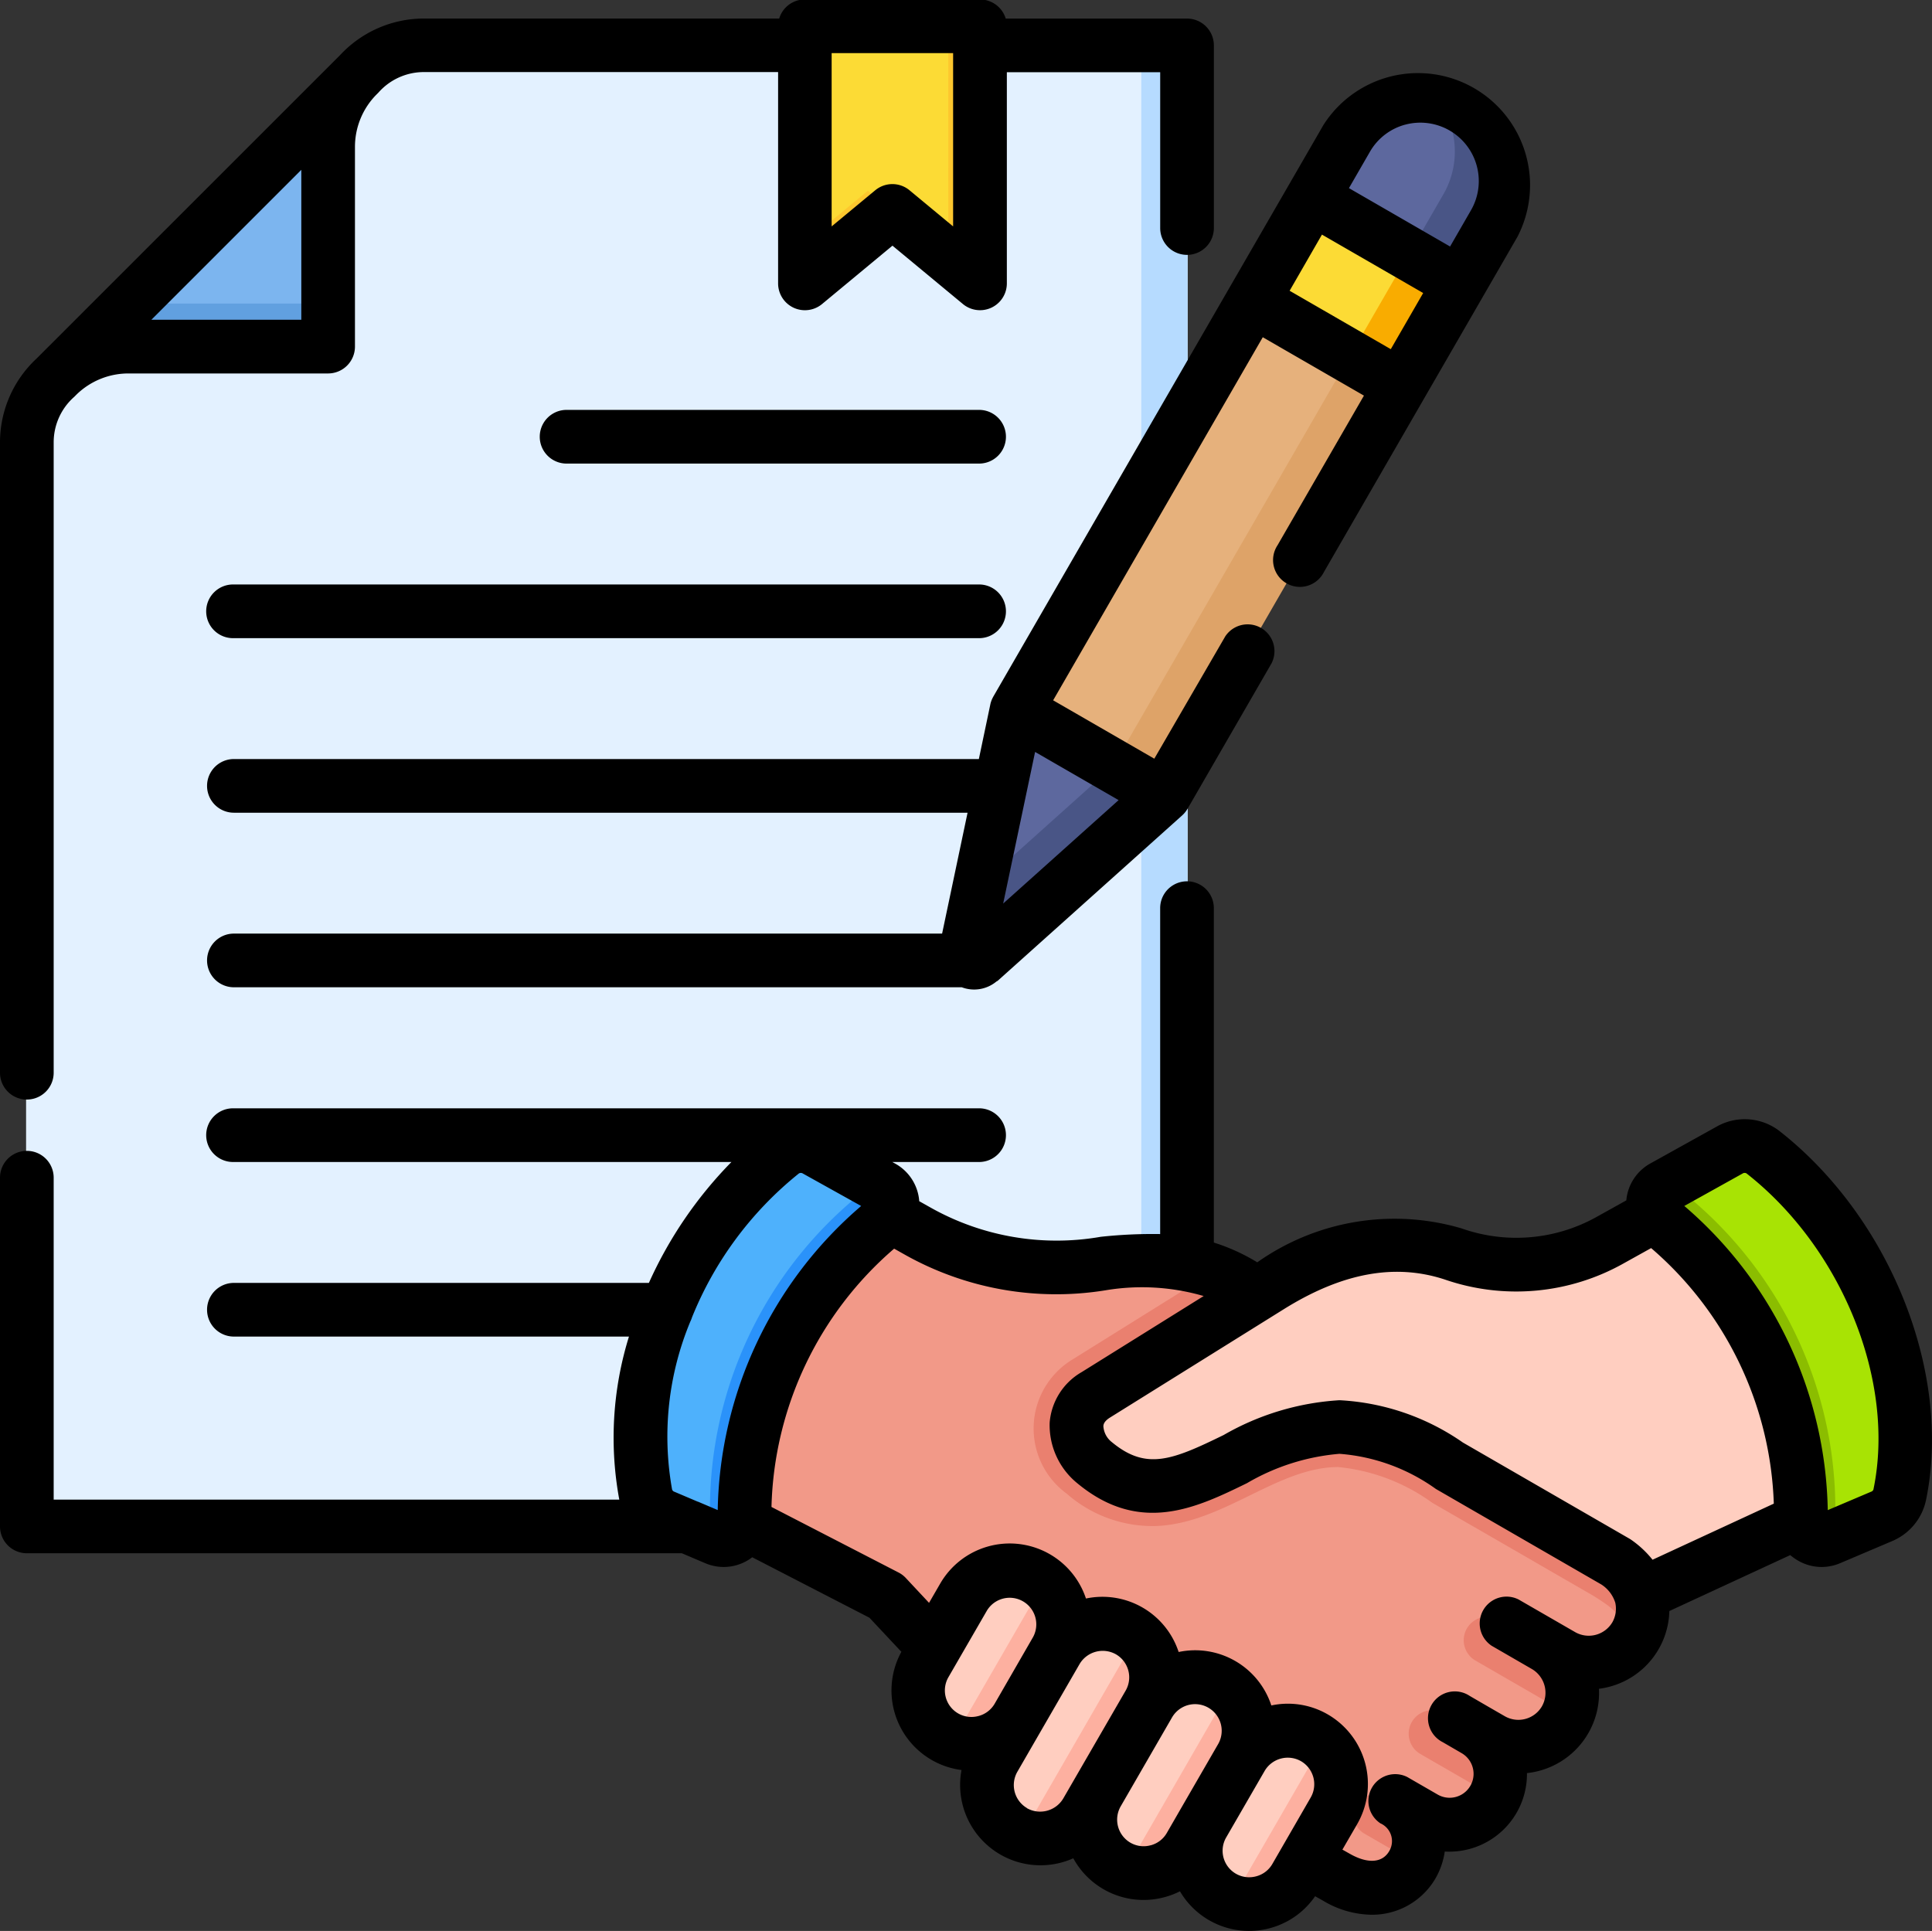 <svg xmlns="http://www.w3.org/2000/svg" width="70.871" height="70.841" viewBox="0 0 70.871 70.841">
  <rect x="0" y="0" width="70.871" height="70.841" fill="#333333" stroke="none"/>
  <g id="agreement_12001919" transform="translate(-4.007 -4.114)">
    <path id="Trazado_889897" data-name="Trazado 889897" d="M23.023,16.759,11.863,27.919a3.215,3.215,0,0,0-1.048,2.366V70.113H53.423v-54.4H25.389a3.216,3.216,0,0,0-2.366,1.048Z" transform="translate(-5.851 -9.966)" fill="#e3f1ff" fill-rule="evenodd"/>
    <path id="Trazado_889898" data-name="Trazado 889898" d="M29.907,23.83,18.934,34.8a3.718,3.718,0,0,1,2.59-1.049h7.333V26.42a3.718,3.718,0,0,1,1.05-2.59Z" transform="translate(-12.828 -16.944)" fill="#61a0e0" fill-rule="evenodd"/>
    <path id="Trazado_889899" data-name="Trazado 889899" d="M43.591,23.829l-8.734,8.734a3.7,3.7,0,0,1,1.615-.369h6.069V26.419a3.719,3.719,0,0,1,1.049-2.59Z" transform="translate(-26.512 -16.943)" fill="#7cb5ef" fill-rule="evenodd"/>
    <path id="Trazado_889900" data-name="Trazado 889900" d="M301.722,15.71h1.7v54.4h-1.7Z" transform="translate(-255.85 -9.965)" fill="#b6dbff"/>
    <g id="Grupo_1108128" data-name="Grupo 1108128" transform="translate(27.489 5.078)">
      <path id="Trazado_889901" data-name="Trazado 889901" d="M220.378,10.967h-6.422V20.4l3.211-2.663,3.211,2.663Z" transform="translate(-207.915 -10.967)" fill="#fdc72e" fill-rule="evenodd"/>
      <path id="Trazado_889902" data-name="Trazado 889902" d="M219.218,10.967h-5.262v7.948L216.269,17l.9.745,2.051,1.7Z" transform="translate(-207.915 -10.967)" fill="#fcdb35" fill-rule="evenodd"/>
      <path id="Trazado_889903" data-name="Trazado 889903" d="M204.578,334.341l1.984,1.129c2.562,1.479,4.11-1.666,2.109-2.831l1.114.643a1.868,1.868,0,0,0,1.874-3.233l.6.344a1.99,1.99,0,0,0,2-3.441h0l.592.342a1.986,1.986,0,0,0,2.913-2.237,2.234,2.234,0,0,0-.924-1.209l-5.978-3.452a72.814,72.814,0,0,1-7.238-6.4c-4.106-2.951-7.061.72-12.493-2.335l-3.864-2.173c-3.448,2.809-5.4,6.326-4.192,12.059l6.9,3.557,1.779,1.914,12.828,7.319Z" transform="translate(-181.062 -267.512)" fill="#f29988" fill-rule="evenodd"/>
      <path id="Trazado_889904" data-name="Trazado 889904" d="M295.354,349.528a1.978,1.978,0,0,0,.337-.432,2,2,0,0,0,.2-1.509,2.233,2.233,0,0,0-.924-1.209l-5.978-3.452a72.81,72.81,0,0,1-7.239-6.4,6.713,6.713,0,0,0-1.491-.822l-5.223,3.256a2.961,2.961,0,0,0-.2,4.914,4.772,4.772,0,0,0,3.282,1.188c2.475-.1,4.426-2.151,6.67-2.164a7.043,7.043,0,0,1,3.459,1.312l5.91,3.412c.506.323,1.512.9,1.2,1.9Z" transform="translate(-259.189 -290.041)" fill="#ea806f" fill-rule="evenodd"/>
      <path id="Trazado_889905" data-name="Trazado 889905" d="M358.224,472.295a.771.771,0,0,0-.771,1.335l1.815,1.048a1.7,1.7,0,0,0-.757-2.217l-.287-.166Z" transform="translate(-330.903 -407.334)" fill="#ea806f" fill-rule="evenodd"/>
      <path id="Trazado_889906" data-name="Trazado 889906" d="M372.871,450.467a.861.861,0,1,0-.861,1.491l2.708,1.563a1.877,1.877,0,0,0-.747-2.419Z" transform="translate(-343.374 -388.565)" fill="#ea806f" fill-rule="evenodd"/>
      <path id="Trazado_889907" data-name="Trazado 889907" d="M388.755,426.965l-1.7-.981a.861.861,0,0,0-.861,1.491l3.4,1.962a2,2,0,0,0-.839-2.472Z" transform="translate(-355.565 -367.525)" fill="#ea806f" fill-rule="evenodd"/>
      <path id="Trazado_889908" data-name="Trazado 889908" d="M243.024,417.3a1.967,1.967,0,0,0,3.407,1.967l1.414-2.449a1.967,1.967,0,1,0-3.407-1.967Z" transform="translate(-232.67 -357.214)" fill="#ffcec0" fill-rule="evenodd"/>
      <path id="Trazado_889909" data-name="Trazado 889909" d="M315.717,459.271a1.967,1.967,0,1,0,3.407,1.967l1.414-2.449a1.967,1.967,0,1,0-3.407-1.967Z" transform="translate(-295.141 -393.282)" fill="#ffcec0" fill-rule="evenodd"/>
      <path id="Trazado_889910" data-name="Trazado 889910" d="M288.091,446.108a1.967,1.967,0,1,0,3.407,1.967l1.891-3.276a1.967,1.967,0,1,0-3.407-1.967l-1.891,3.276Z" transform="translate(-271.4 -381.259)" fill="#ffcec0" fill-rule="evenodd"/>
      <path id="Trazado_889911" data-name="Trazado 889911" d="M261.01,432.812a1.967,1.967,0,0,0,3.407,1.967l2.292-3.97a1.967,1.967,0,1,0-3.407-1.967Z" transform="translate(-248.127 -369.237)" fill="#ffcec0" fill-rule="evenodd"/>
      <path id="Trazado_889912" data-name="Trazado 889912" d="M312.544,321.548l-7.581,3.508a2.234,2.234,0,0,0-.924-1.209l-5.978-3.452a8.16,8.16,0,0,0-4.211-1.511c-3.578.021-5.982,3.813-9,1.317a1.485,1.485,0,0,1,.039-2.508l6.392-3.986a7.868,7.868,0,0,1,6.758-1.2,7.038,7.038,0,0,0,5.812-.523l4.5-2.5a10.813,10.813,0,0,1,4.192,12.059Z" transform="translate(-268.265 -267.51)" fill="#ffcec0" fill-rule="evenodd"/>
      <path id="Trazado_889913" data-name="Trazado 889913" d="M443.559,316.365l-1.9.807a.758.758,0,0,1-1.054-.69,14.039,14.039,0,0,0-5.167-10.967.758.758,0,0,1,.12-1.242l2.422-1.347a1.116,1.116,0,0,1,1.256.1c3.831,3.022,5.855,8.294,4.991,12.52a1.106,1.106,0,0,1-.669.818Z" transform="translate(-398.02 -261.744)" fill="#8bbd00" fill-rule="evenodd"/>
      <path id="Trazado_889914" data-name="Trazado 889914" d="M449.247,316.366l-1.309.556-.023-.014a.782.782,0,0,1-.363-.664,14.885,14.885,0,0,0-5.478-11.628.779.779,0,0,1-.286-.643l1.881-1.046a1.116,1.116,0,0,1,1.256.1c3.831,3.022,5.855,8.294,4.991,12.52a1.106,1.106,0,0,1-.669.818Z" transform="translate(-403.709 -261.745)" fill="#a8e304" fill-rule="evenodd"/>
      <path id="Trazado_889915" data-name="Trazado 889915" d="M171.864,316.365l1.9.807a.758.758,0,0,0,1.054-.69,14.039,14.039,0,0,1,5.167-10.967.758.758,0,0,0-.12-1.242l-2.422-1.347a1.116,1.116,0,0,0-1.256.1c-3.831,3.022-5.855,8.294-4.991,12.52a1.106,1.106,0,0,0,.669.818Z" transform="translate(-170.998 -261.744)" fill="#2a92fa" fill-rule="evenodd"/>
      <path id="Trazado_889916" data-name="Trazado 889916" d="M171.865,316.366l1.308.556.023-.014a.782.782,0,0,0,.363-.664,14.885,14.885,0,0,1,5.478-11.628.78.78,0,0,0,.286-.643l-1.881-1.046a1.117,1.117,0,0,0-1.256.1c-3.831,3.022-5.855,8.294-4.991,12.52a1.106,1.106,0,0,0,.669.818Z" transform="translate(-170.998 -261.745)" fill="#4eb1fc" fill-rule="evenodd"/>
      <path id="Trazado_889917" data-name="Trazado 889917" d="M252.345,423.185a1.977,1.977,0,0,0,2.322-.884l1.414-2.449a1.975,1.975,0,0,0-.4-2.453l-3.34,5.785Z" transform="translate(-240.906 -360.247)" fill="#fdb0a0" fill-rule="evenodd"/>
      <path id="Trazado_889918" data-name="Trazado 889918" d="M325.038,465.154a1.977,1.977,0,0,0,2.322-.884l1.414-2.449a1.975,1.975,0,0,0-.4-2.453l-3.34,5.785Z" transform="translate(-303.377 -396.314)" fill="#fdb0a0" fill-rule="evenodd"/>
      <path id="Trazado_889919" data-name="Trazado 889919" d="M297.414,451.991a1.977,1.977,0,0,0,2.322-.884l1.891-3.276a1.975,1.975,0,0,0-.4-2.453Z" transform="translate(-279.637 -384.291)" fill="#fdb0a0" fill-rule="evenodd"/>
      <path id="Trazado_889920" data-name="Trazado 889920" d="M270.332,438.694a1.977,1.977,0,0,0,2.319-.879l2.295-3.975a1.975,1.975,0,0,0-.4-2.453Z" transform="translate(-256.363 -372.268)" fill="#fdb0a0" fill-rule="evenodd"/>
    </g>
    <path id="Trazado_889921" data-name="Trazado 889921" d="M0,0H21.706V6.256H0Z" transform="matrix(0.5, -0.866, 0.866, 0.5, 41.289, 30.17)" fill="#dea368"/>
    <path id="Trazado_889922" data-name="Trazado 889922" d="M351.848,29.462a3.137,3.137,0,0,1,1.145,4.273l-1.264,2.189L346.311,32.8l1.264-2.189a3.136,3.136,0,0,1,4.272-1.145Z" transform="translate(-294.169 -21.426)" fill="#495586" fill-rule="evenodd"/>
    <path id="Trazado_889923" data-name="Trazado 889923" d="M0,0H21.706V4.1H0Z" transform="matrix(0.5, -0.866, 0.866, 0.5, 41.289, 30.169)" fill="#e6b17c"/>
    <path id="Trazado_889924" data-name="Trazado 889924" d="M346.311,32.8l1.264-2.189a3.139,3.139,0,0,1,3.244-1.517,3.14,3.14,0,0,1,.308,3.568l-1.264,2.189L346.311,32.8Z" transform="translate(-294.169 -21.426)" fill="#5d689e" fill-rule="evenodd"/>
    <path id="Trazado_889925" data-name="Trazado 889925" d="M0,0H4.349V6.256H0Z" transform="matrix(0.5, -0.866, 0.866, 0.5, 49.968, 15.138)" fill="#f9ac00"/>
    <path id="Trazado_889926" data-name="Trazado 889926" d="M0,0H4.349V4.1H0Z" transform="matrix(0.5, -0.866, 0.866, 0.5, 49.968, 15.138)" fill="#fcdb35"/>
    <path id="Trazado_889927" data-name="Trazado 889927" d="M263.083,192.524l-6.759,6.061a.321.321,0,0,1-.528-.3l1.869-8.884Z" transform="translate(-216.376 -159.227)" fill="#495586" fill-rule="evenodd"/>
    <path id="Trazado_889928" data-name="Trazado 889928" d="M259.474,195.852l1.358-6.455,3.553,2.051Z" transform="translate(-219.543 -159.228)" fill="#5d689e" fill-rule="evenodd"/>
    <path id="Trazado_889929" data-name="Trazado 889929" d="M55.56,8.686a2.143,2.143,0,0,1,2.409,3.137L57.2,13.158l-3.71-2.142.771-1.337a2.131,2.131,0,0,1,1.3-.994ZM40.154,4.114H33.332a.986.986,0,0,0-.742.68H19.548a4.2,4.2,0,0,0-3.065,1.341L5.348,17.269a4.2,4.2,0,0,0-1.341,3.065V43.469a.984.984,0,0,0,1.969,0V20.335a2.223,2.223,0,0,1,.746-1.655l.013-.012.083-.083a2.729,2.729,0,0,1,1.9-.77h7.325a.986.986,0,0,0,.985-.984V9.505A2.728,2.728,0,0,1,17.8,7.6l.083-.083.012-.013a2.222,2.222,0,0,1,1.655-.746h13v7.753a.984.984,0,0,0,1.613.757l2.582-2.141,2.584,2.141a.984.984,0,0,0,1.612-.757V6.763h5.625v5.717a.984.984,0,0,0,1.969,0v-6.7a.984.984,0,0,0-.985-.984H40.9a.987.987,0,0,0-.743-.68Zm11.16,10.667,3.711,2.143,1.188-2.06L52.5,12.721ZM40.806,37.263,41.977,31.7l3.064,1.768Zm-.386-7.544a.249.249,0,0,0-.017.032.807.807,0,0,0-.039.1s0,0,0,0a.713.713,0,0,0-.03.11v0l-.42,2H12.587a.984.984,0,1,0,0,1.969H39.5l-.934,4.435H12.587a.984.984,0,1,0,0,1.969h26.7a1.284,1.284,0,0,0,1.27-.21L40.6,40.1a.135.135,0,0,1,.016-.013l6.756-6.058.014-.014c.016-.014.03-.028.044-.043l.043-.049a.387.387,0,0,0,.034-.044c.015-.02.029-.041.042-.062s.013-.018.018-.027l3.087-5.347a.984.984,0,0,0-1.7-.984L46.35,31.948l-3.711-2.142,7.69-13.32,3.711,2.142L50.869,24.12a.984.984,0,1,0,1.7.985l7.1-12.3A4.111,4.111,0,0,0,52.554,8.7L40.442,29.674a.45.45,0,0,0-.022.045ZM72.735,58.731a.126.126,0,0,1-.09.109l-1.591.676a15.048,15.048,0,0,0-5.262-11.159l2.138-1.19a.134.134,0,0,1,.167.014C71.59,49.935,73.54,54.792,72.735,58.731Zm-8.962,1.828c.028.017.056.035.083.054a3.7,3.7,0,0,1,.771.723l4.448-2.058a12.924,12.924,0,0,0-4.5-9.375l-.993.552a8.036,8.036,0,0,1-6.578.6c-1.829-.6-3.762-.246-5.906,1.091l-6.37,3.972c-.235.146-.243.27-.246.317a.8.8,0,0,0,.314.589c1.264,1.046,2.22.653,4.095-.262a9.665,9.665,0,0,1,4.236-1.277h.038a8.7,8.7,0,0,1,4.508,1.553l6.106,3.525Zm-.619,3.069a1.006,1.006,0,0,1-1.364.365l-2.08-1.2a.984.984,0,0,0-.984,1.7l1.479.855h0a1.011,1.011,0,0,1,.365,1.364,1,1,0,0,1-1.363.365l-.6-.346-.689-.4a.984.984,0,1,0-.984,1.7l.689.4a.877.877,0,0,1-.878,1.52l-1.118-.645a.984.984,0,0,0-.984,1.7.714.714,0,0,1,.325,1.019c-.251.436-.788.474-1.444.1l-.274-.154.543-.937a2.95,2.95,0,0,0-1.079-4.023,2.917,2.917,0,0,0-2.071-.329,2.939,2.939,0,0,0-3.4-1.961,2.941,2.941,0,0,0-3.4-1.962,2.946,2.946,0,0,0-5.345-.551l-.411.71L37.229,62a.971.971,0,0,0-.27-.2l-4.652-2.4a12.93,12.93,0,0,1,4.5-9.477l.374.211a11.334,11.334,0,0,0,7.38,1.317,8.09,8.09,0,0,1,3.6.211l-4.473,2.789A2.354,2.354,0,0,0,42.512,56.3a2.747,2.747,0,0,0,1.022,2.237c2.3,1.9,4.379.887,6.215-.01a8.027,8.027,0,0,1,3.382-1.076h.025a6.972,6.972,0,0,1,3.524,1.289l6.062,3.5a1.231,1.231,0,0,1,.518.674,1.014,1.014,0,0,1-.107.716ZM50.085,72.951a.967.967,0,0,0,.594-.451l1.408-2.441a.977.977,0,0,0-.357-1.333.983.983,0,0,0-1.331.355l-1.415,2.448a.973.973,0,0,0,1.1,1.422Zm-3.872-1.137a.967.967,0,0,0,.594-.451l.475-.824,0,0L48.691,68.1h0A.976.976,0,0,0,47,67.122h0l-1.884,3.263h0a.979.979,0,0,0,.359,1.333.969.969,0,0,0,.74.094Zm-4.535-1.363a.988.988,0,0,0,1.333-.357l.4-.692L45.3,66.136a.976.976,0,0,0-.359-1.331.987.987,0,0,0-1.331.356h0l-1.629,2.82-.655,1.135a.979.979,0,0,0,.357,1.333ZM39.9,67.07a.971.971,0,0,0,.594-.452h0L41.9,64.178h0a.976.976,0,0,0-1.69-.976L38.8,65.641a.973.973,0,0,0,1.1,1.428Zm-9.565-7.553a15.048,15.048,0,0,1,5.262-11.159l-2.137-1.19a.136.136,0,0,0-.169.014,12.989,12.989,0,0,0-3.9,5.263.965.965,0,0,1-.06.15,11,11,0,0,0-.675,6.137.127.127,0,0,0,.09.11l.857.364.008,0,.725.308ZM69.317,45.635c4.044,3.19,6.291,8.863,5.346,13.49a2.1,2.1,0,0,1-1.249,1.528l-1.9.807a1.75,1.75,0,0,1-.686.142,1.732,1.732,0,0,1-.95-.287,2.058,2.058,0,0,1-.2-.149l-4.435,2.052a2.946,2.946,0,0,1-2.192,2.776,3.032,3.032,0,0,1-.39.077,2.955,2.955,0,0,1-2.194,3.01,3.01,3.01,0,0,1-.447.083,2.849,2.849,0,0,1-3.015,2.877,2.779,2.779,0,0,1-.339.984,2.685,2.685,0,0,1-2.349,1.335,3.541,3.541,0,0,1-1.774-.514l-.294-.165a2.92,2.92,0,0,1-1.662,1.173,2.969,2.969,0,0,1-.771.1A2.942,2.942,0,0,1,47.291,73.5a2.871,2.871,0,0,1-.569.216,2.938,2.938,0,0,1-3.344-1.427,2.948,2.948,0,0,1-4.1-3.238,2.945,2.945,0,0,1-2.206-4.337L35.9,63.463l-4.3-2.218c-.032.023-.062.048-.094.069a1.726,1.726,0,0,1-.95.288,1.751,1.751,0,0,1-.686-.142l-.851-.362H4.991a.984.984,0,0,1-.984-.984V47.32a.984.984,0,1,1,1.969,0V59.13H26.724s0,0,0,0a12.5,12.5,0,0,1,.355-5.981H12.587a.984.984,0,1,1,0-1.969H27.81a15.24,15.24,0,0,1,3.028-4.436H12.587a.985.985,0,1,1,0-1.969H39.954a.985.985,0,0,1,0,1.969H36.738l.1.055a1.719,1.719,0,0,1,.887,1.354v.028l.418.235a9.421,9.421,0,0,0,6.245,1.072,17.77,17.77,0,0,1,2.177-.1V37.431a.984.984,0,1,1,1.969,0V49.7a7.172,7.172,0,0,1,1.593.725,8.721,8.721,0,0,1,7.49-1.246,6.039,6.039,0,0,0,5.006-.447l1.042-.58V48.15a1.72,1.72,0,0,1,.887-1.355l2.423-1.347a2.088,2.088,0,0,1,2.344.188ZM24.76,21.121a.985.985,0,0,1,0-1.969H39.954a.985.985,0,0,1,0,1.969ZM12.587,25.557H39.954a.985.985,0,0,1,0,1.969H12.587a.985.985,0,1,1,0-1.969Zm2.473-9.712h-5.5l5.5-5.5ZM38.97,12.42l-1.6-1.326a.985.985,0,0,0-1.256,0l-1.6,1.326V6.063H38.97V12.42Z" transform="translate(0 0)" fill-rule="evenodd"/>
  </g>
</svg>
